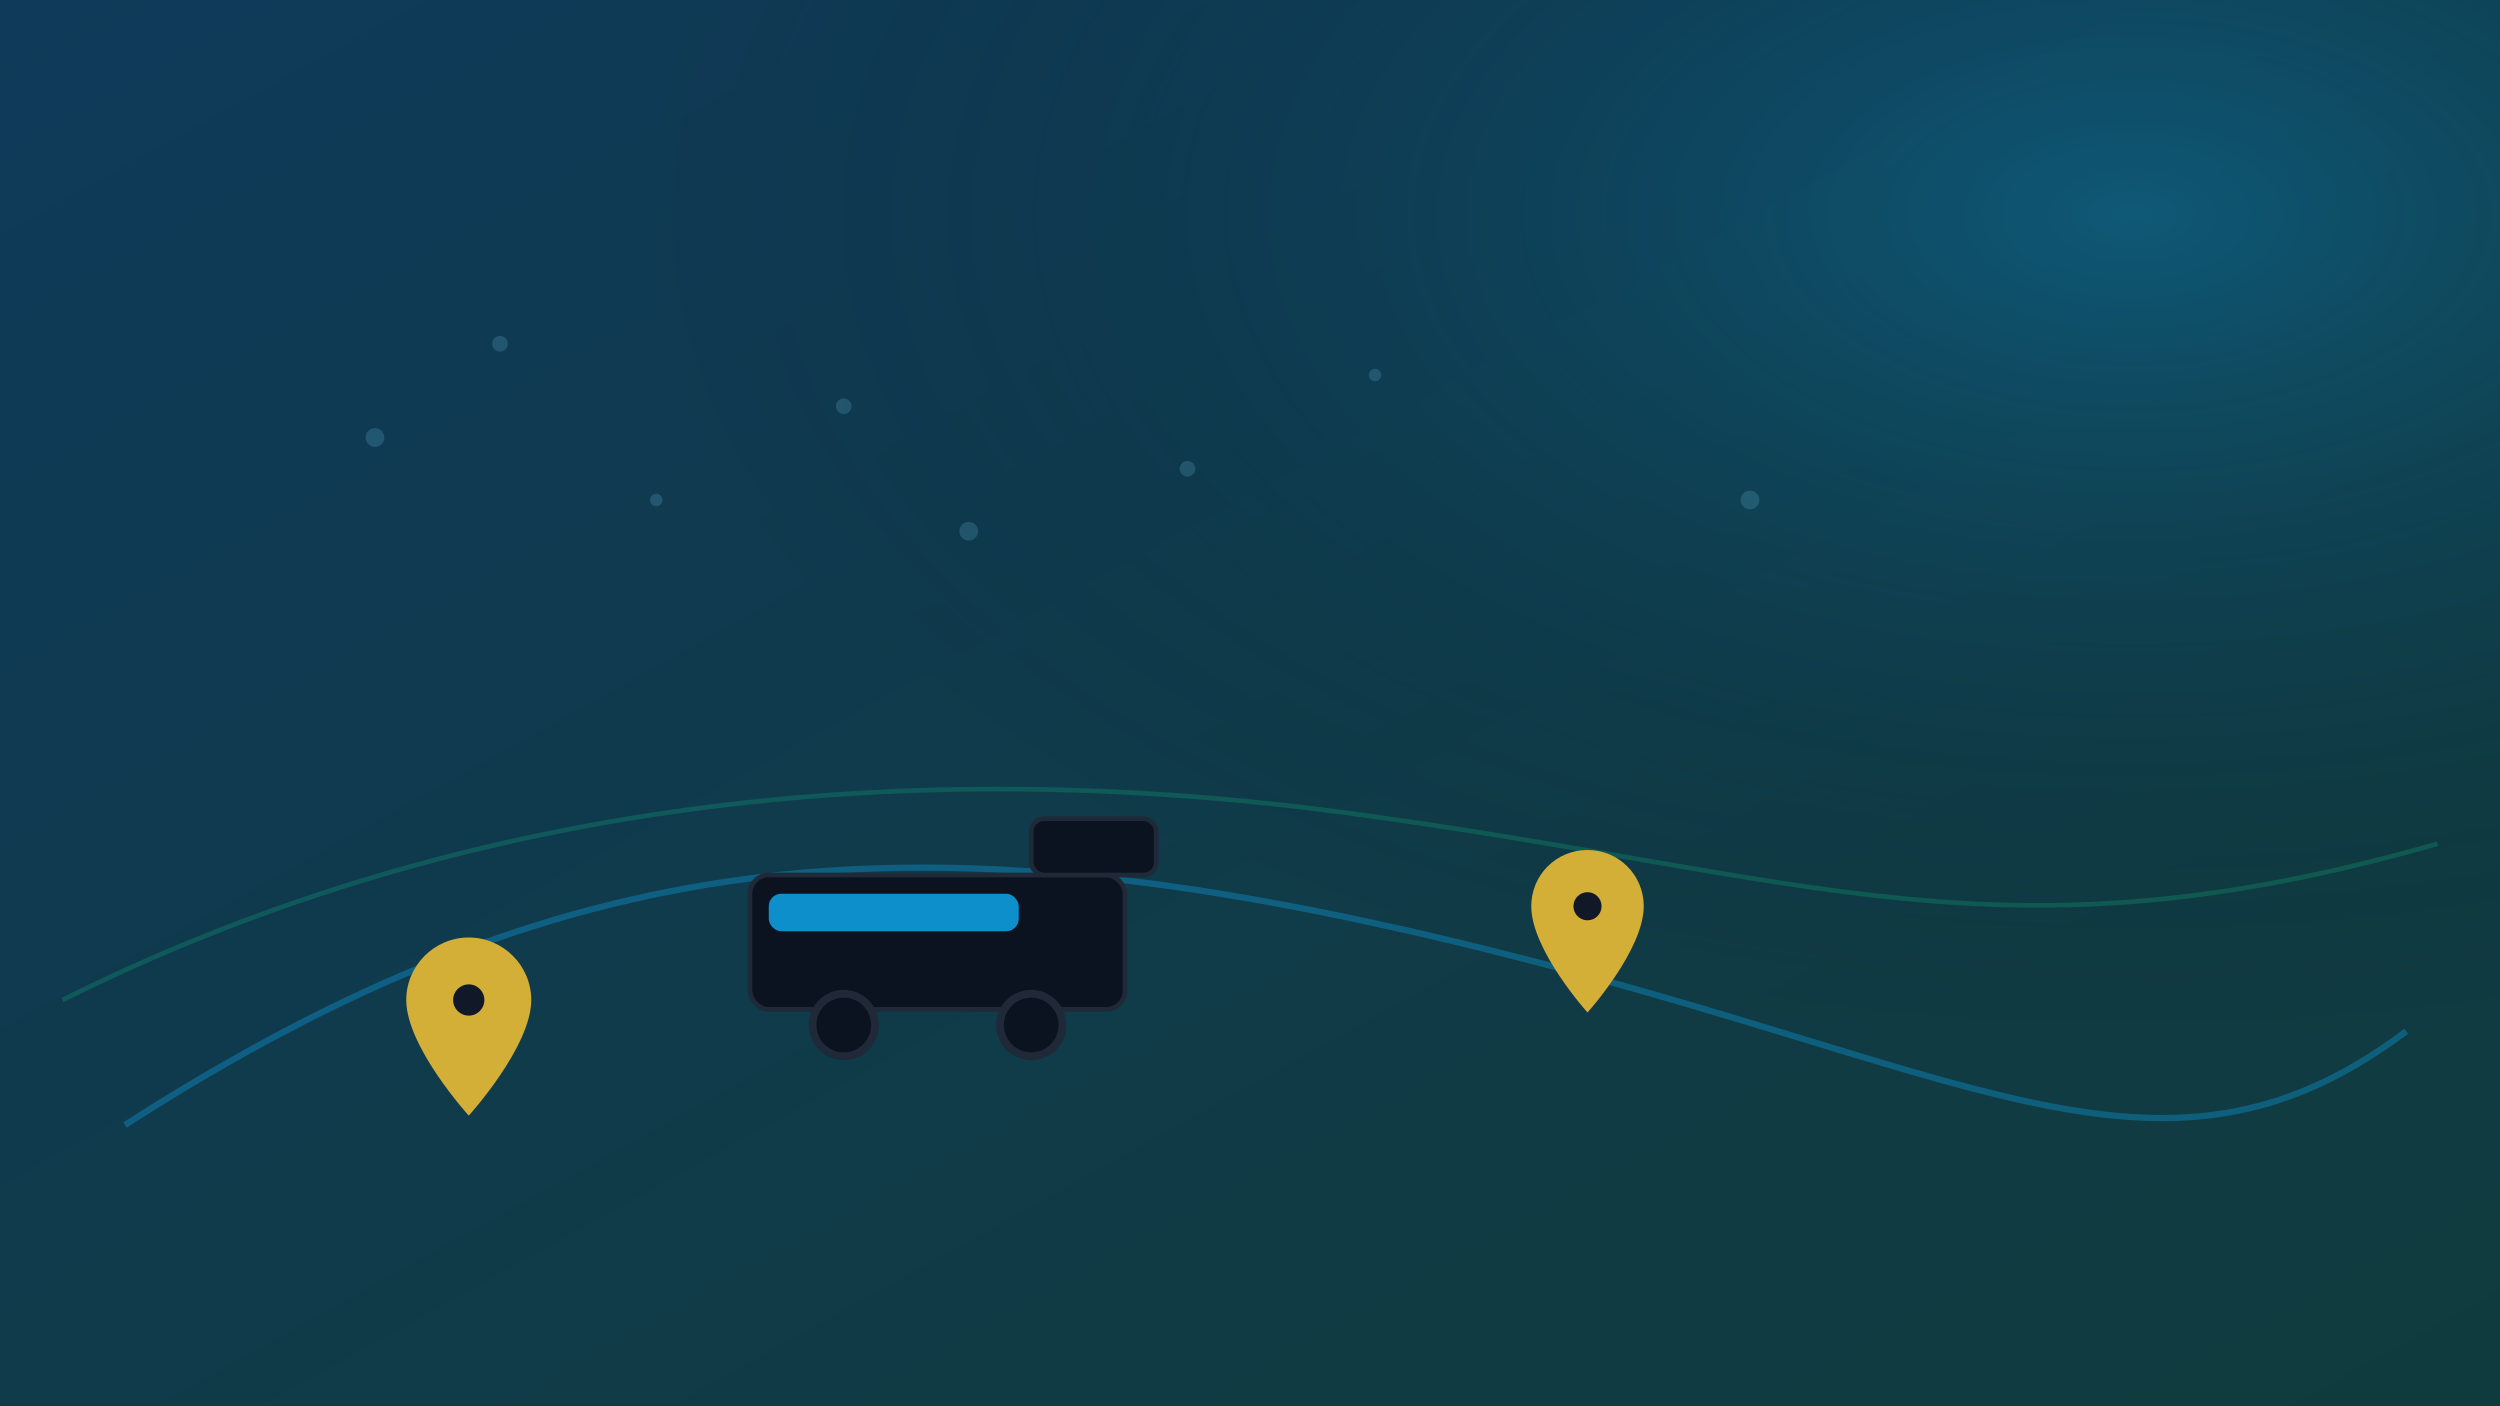 <svg xmlns="http://www.w3.org/2000/svg" width="1600" height="900" viewBox="0 0 1600 900">
  <defs>
    <linearGradient id="g2" x1="0" y1="0" x2="1" y2="1">
      <stop offset="0%" stop-color="#0ea5e9" stop-opacity="0.25"/>
      <stop offset="100%" stop-color="#10b981" stop-opacity="0.22"/>
    </linearGradient>
    <radialGradient id="rg3" cx="85%" cy="15%" r="60%">
      <stop offset="0%" stop-color="#0ea5e9" stop-opacity="0.28"/>
      <stop offset="100%" stop-color="transparent"/>
    </radialGradient>
  </defs>

  <rect width="100%" height="100%" fill="#0f172a"/>
  <rect width="100%" height="100%" fill="url(#g2)"/>
  <rect width="100%" height="100%" fill="url(#rg3)"/>

  <!-- Curved routes -->
  <path d="M 80 720 C 360 540, 580 520, 920 600 S 1380 780, 1540 660" fill="none" stroke="#0ea5e9" stroke-width="4" opacity=".35"/>
  <path d="M 40 640 C 280 520, 560 480, 860 520 S 1280 620, 1560 540" fill="none" stroke="#10b981" stroke-width="3" opacity=".25"/>

  <!-- Pins -->
  <g fill="#d4af37">
    <path d="M260 640c0-22 18-40 40-40s40 18 40 40c0 30-40 74-40 74s-40-44-40-74z"/>
    <circle cx="300" cy="640" r="10" fill="#111827"/>
    <path d="M980 580c0-20 16-36 36-36s36 16 36 36c0 28-36 68-36 68s-36-40-36-68z"/>
    <circle cx="1016" cy="580" r="9" fill="#111827"/>
  </g>

  <!-- Delivery truck -->
  <g transform="translate(480,560)">
    <rect x="0" y="0" width="240" height="86" rx="12" fill="#0b1220" stroke="#1f2937" stroke-width="3"/>
    <rect x="180" y="-36" width="80" height="36" rx="8" fill="#0b1220" stroke="#1f2937" stroke-width="3"/>
    <circle cx="60" cy="96" r="20" fill="#0b1220" stroke="#1f2937" stroke-width="5"/>
    <circle cx="180" cy="96" r="20" fill="#0b1220" stroke="#1f2937" stroke-width="5"/>
    <rect x="12" y="12" width="160" height="24" rx="8" fill="#0ea5e9" opacity=".85"/>
  </g>

  <!-- Dots scatter -->
  <g fill="#7dd3fc" opacity=".18">
    <circle cx="240" cy="280" r="6"/><circle cx="320" cy="220" r="5"/><circle cx="420" cy="320" r="4"/>
    <circle cx="540" cy="260" r="5"/><circle cx="620" cy="340" r="6"/><circle cx="760" cy="300" r="5"/>
    <circle cx="880" cy="240" r="4"/><circle cx="1120" cy="320" r="6"/>
  </g>
</svg>
